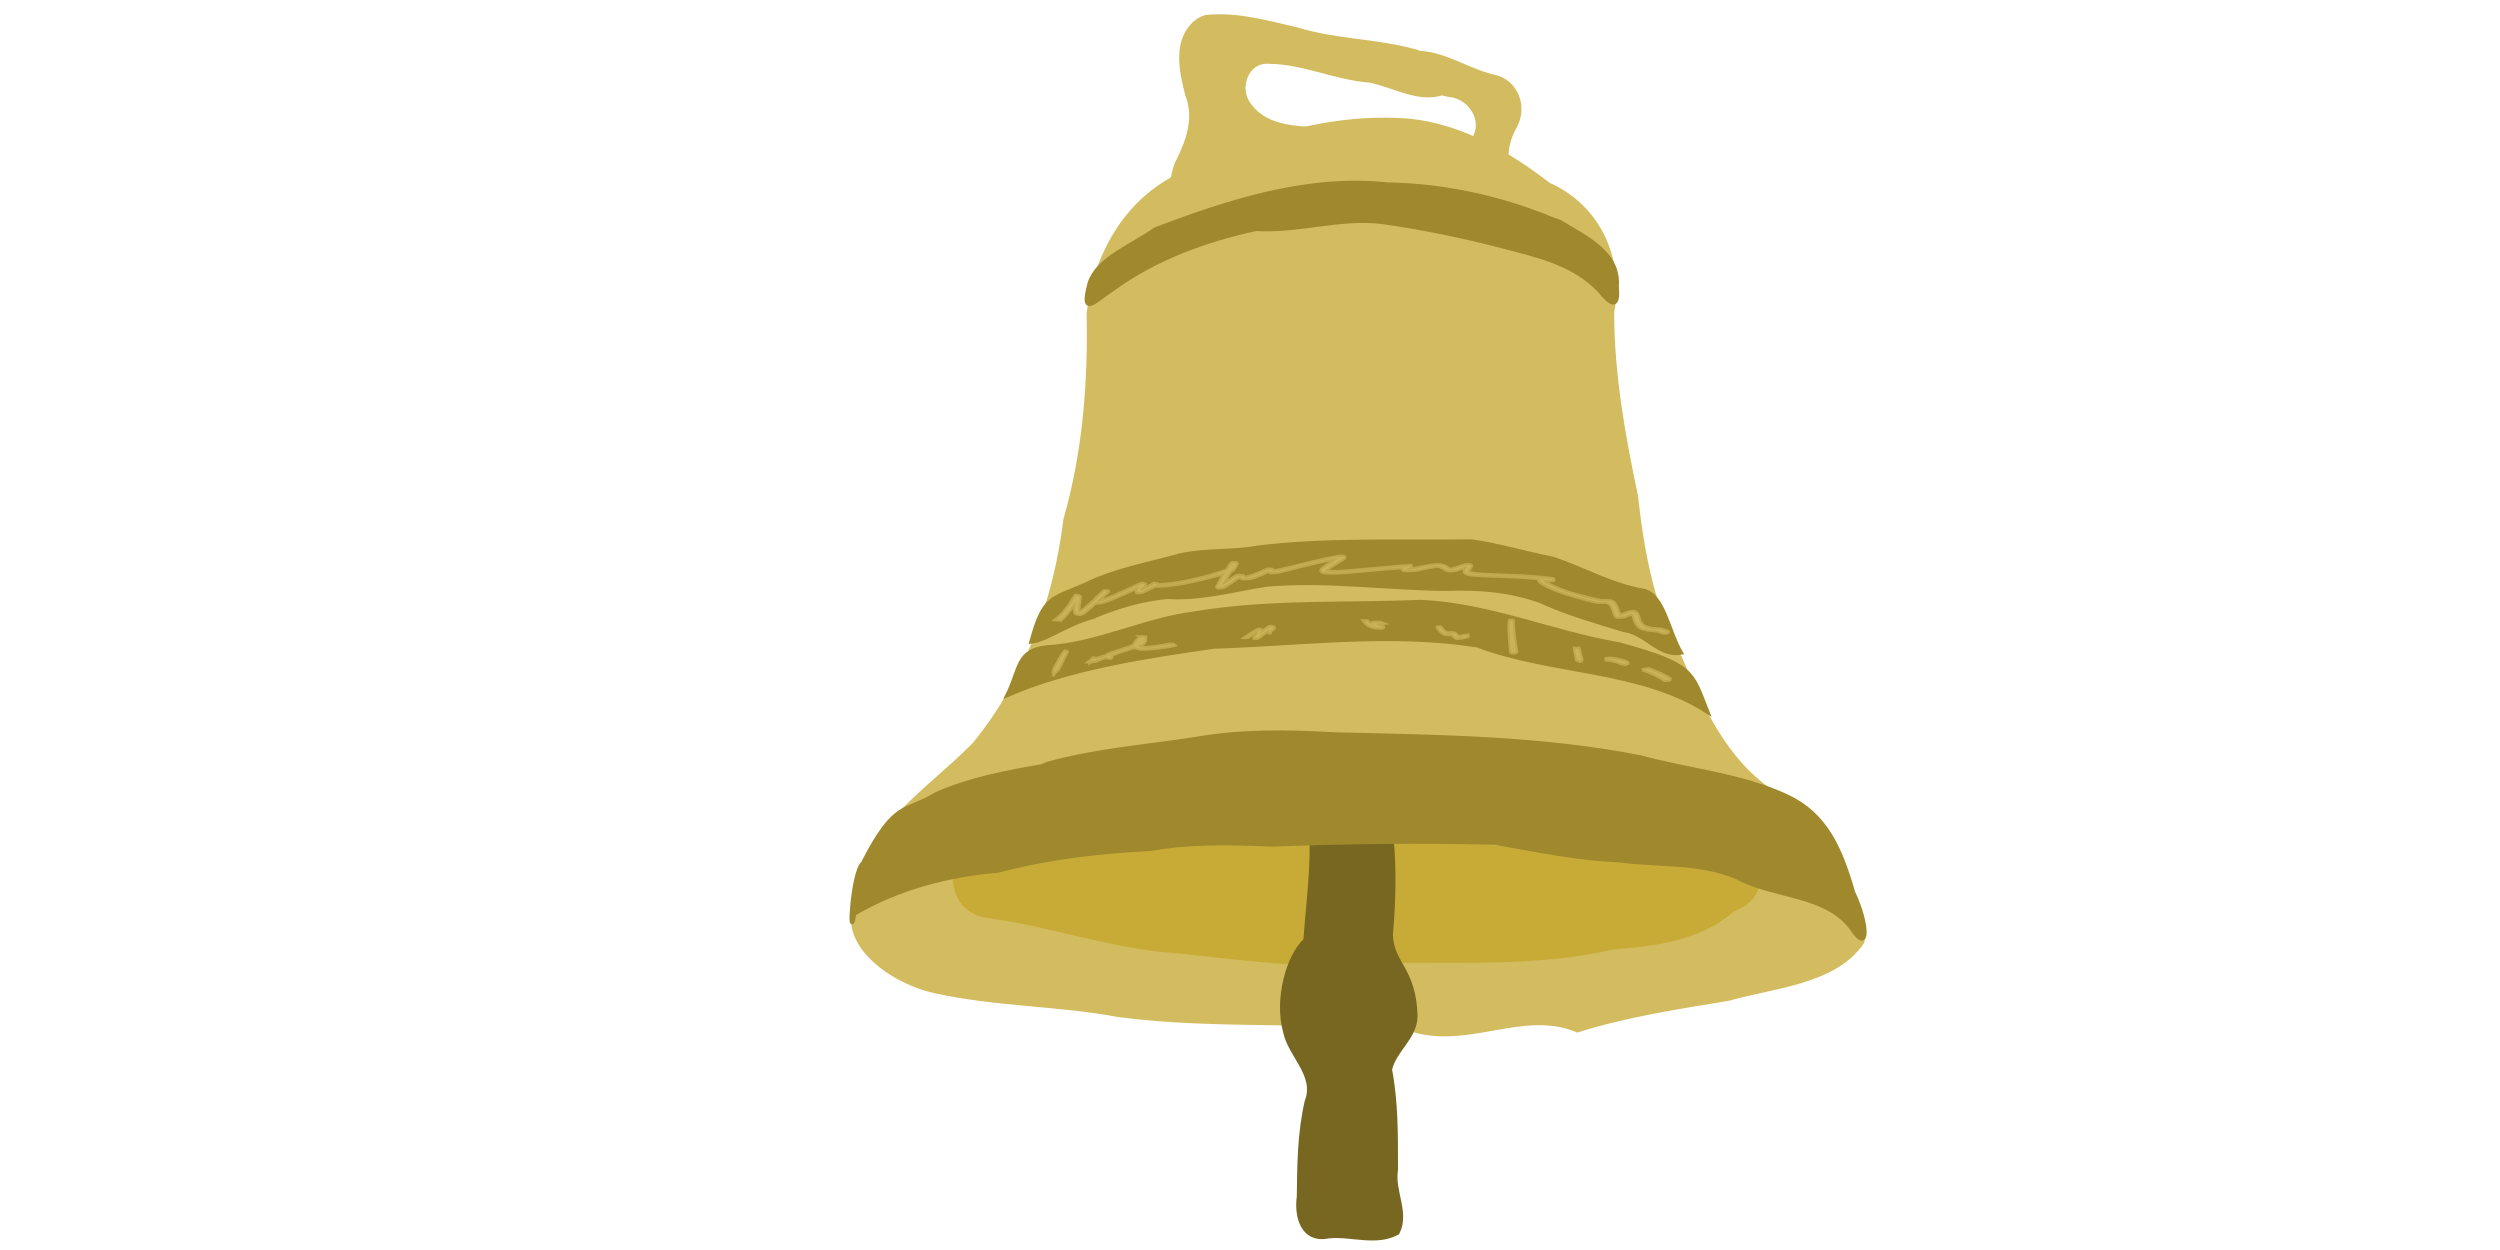 <?xml version="1.0" encoding="UTF-8" standalone="no"?>
<svg
   xmlns:dc="http://purl.org/dc/elements/1.1/"
   xmlns:cc="http://creativecommons.org/ns#"
   xmlns:rdf="http://www.w3.org/1999/02/22-rdf-syntax-ns#"
   xmlns:svg="http://www.w3.org/2000/svg"
   xmlns="http://www.w3.org/2000/svg"
   xmlns:sodipodi="http://sodipodi.sourceforge.net/DTD/sodipodi-0.dtd"
   xmlns:inkscape="http://www.inkscape.org/namespaces/inkscape"
   width="600"
   height="300"
   viewBox="0 0 158.75 79.375"
   version="1.1"
   id="svg8"
   inkscape:version="1.0 (4035a4fb49, 2020-05-01)"
   sodipodi:docname="bell.svg">
  <defs
     id="defs2" />
  <sodipodi:namedview
     id="base"
     pagecolor="#ffffff"
     bordercolor="#666666"
     borderopacity="1.0"
     inkscape:pageopacity="0.0"
     inkscape:pageshadow="2"
     inkscape:zoom="2.8"
     inkscape:cx="308.46793"
     inkscape:cy="151.89111"
     inkscape:document-units="mm"
     inkscape:current-layer="layer1"
     showgrid="false"
     units="px"
     inkscape:window-width="1920"
     inkscape:window-height="1061"
     inkscape:window-x="0"
     inkscape:window-y="19"
     inkscape:window-maximized="1"
     inkscape:document-rotation="0"
     inkscape:snap-global="false" />
  <g
     inkscape:label="Layer 1"
     inkscape:groupmode="layer"
     id="layer1"
     transform="translate(0,-217.625)">
    <path
       id="path222"
       style="fill:#d3bc5f;stroke:#d3bc5f;stroke-width:0.265px;stroke-linecap:butt;stroke-linejoin:miter;stroke-opacity:1"
       d="m 55.213,273.625 c -3.01,3.225 1.077,6.273 4.161,6.937 3.82,0.854 7.806,0.795 11.643,1.513 6.219,0.821 12.537,0.233 18.757,0.964 3.575,1.037 6.984,-1.415 10.394,0.013 3.037,-0.967 6.399,-1.48 9.602,-2.009 2.843,-0.814 6.772,-1.037 8.485,-3.607 0.643,-3.605 -3.469,-3.968 -5.948,-4.689 -5.07,-1.655 -10.401,-2.227 -15.601,-3.343 -5.569,-0.878 -11.19,-1.679 -16.837,-1.051 -5.289,0.464 -10.529,1.514 -15.746,2.499 -2.665,0.762 -6.252,2.169 -8.911,2.772"
       sodipodi:nodetypes="cccccccccccc" />
    <path
       id="path230"
       style="fill:#c8ab37;stroke:#c8ab37;stroke-width:0.265px;stroke-linecap:butt;stroke-linejoin:miter;stroke-opacity:1"
       d="m 62.608,270.147 c -2.43,1.077 -2.917,5.326 0.275,5.665 3.664,0.502 7.193,1.739 10.871,2.128 4.4,0.365 8.795,1.196 13.225,0.71 5.183,-0.109 10.439,0.301 15.527,-0.875 2.644,-0.204 5.415,-0.554 7.502,-2.365 3.451,-1.361 0.601,-4.83 -1.968,-5.075 -4.629,-1.179 -9.41,-1.736 -14.087,-2.716 C 86.666,266.645 79.203,266.175 71.966,267.799 c -2.993,0.675 -6.015,1.201 -9.03,1.765 l -0.239,0.248 z" />
    <path
       id="path238"
       style="fill:#786721;stroke:#786721;stroke-width:0.265px;stroke-linecap:butt;stroke-linejoin:miter;stroke-opacity:1"
       d="m 83.055,268.677 c 0.529,2.864 0.035,5.781 -0.157,8.652 -1.082,0.978 -1.864,3.727 -1.294,5.797 0.303,1.531 2.037,2.759 1.372,4.452 -0.455,1.973 -0.476,4.02 -0.497,6.031 -0.175,1.283 0.241,2.856 1.889,2.522 1.452,-0.147 3.006,0.514 4.371,-0.224 0.655,-1.271 -0.323,-2.643 -0.099,-3.985 -0.001,-2.131 0.025,-4.279 -0.377,-6.376 0.277,-1.256 1.618,-2.034 1.62,-3.42 -0.093,-3.014 -1.497,-3.262 -1.565,-5.125 0.28,-3.237 0.26,-6.567 -0.573,-9.722 -0.638,-1.354 -2.932,-1.77 -3.931,-0.596 -0.368,0.616 -0.412,1.368 -0.76,1.995 z"
       sodipodi:nodetypes="cccccccccccccc" />
    <path
       id="path246"
       style="fill:#d3bc5f;fill-opacity:1;stroke:#d3bc5f;stroke-width:0.265px;stroke-linecap:butt;stroke-linejoin:miter;stroke-opacity:1"
       d="m 75.955,219.026 c -1.38,1.143 -0.949,3.109 -0.562,4.612 0.601,1.552 0.024,3.01 -0.667,4.391 -0.462,1.06 -0.472,3.327 1.263,2.775 1.178,-0.473 1.793,-1.829 3.095,-2.172 3.119,-1.258 6.522,-0.414 9.738,-0.102 1.753,0.28 3.609,0.642 5.069,1.691 0.559,0.893 2.701,1.273 2.457,-0.281 -0.822,-1.32 -0.961,-2.874 -0.159,-4.272 0.707,-1.258 0.088,-2.894 -1.361,-3.178 -1.876,-0.435 -3.629,-1.863 -5.634,-1.428 -1.435,1.564 1.649,2.32 2.795,2.587 1.592,0.124 2.544,2.065 1.259,3.193 -1.323,1.216 -3.175,0.323 -4.602,-0.193 -1.375,-0.503 -2.846,-0.64 -4.292,-0.785 -1.715,-0.099 -3.844,0.014 -4.988,-1.52 -0.894,-1.046 -0.243,-2.935 1.253,-2.799 2.178,0.031 4.2,1.039 6.364,1.195 1.587,0.309 3.343,1.46 4.931,0.66 1.294,-1.263 -0.955,-2.154 -1.963,-2.489 -2.463,-0.704 -5.074,-0.649 -7.532,-1.4 -1.908,-0.437 -3.868,-1.015 -5.839,-0.805 -0.227,0.066 -0.443,0.171 -0.628,0.319 z" />
    <path
       id="path294"
       style="fill:#d3bc5f;stroke:#d3bc5f;stroke-width:0.265px;stroke-linecap:butt;stroke-linejoin:miter;stroke-opacity:1;fill-opacity:1"
       d="m 78.137,227.245 c 3.591,-1.384 7.53,-2.278 11.393,-1.948 3.306,0.352 6.242,2.079 8.819,4.06 3.193,1.415 4.661,4.784 4.019,8.1 0.002,3.946 0.701,7.831 1.513,11.67 0.394,3.562 1.04,7.155 2.813,10.317 1.467,3.469 3.208,7.191 6.727,9.002 3.178,1.374 3.624,4.845 4.631,7.719 -2.182,-1.715 -5.84,-2.235 -8.632,-3.527 -4.529,-0.432 -9.082,-0.642 -13.584,-1.366 -4.344,-0.505 -8.716,-0.268 -13.079,-0.387 -5.179,0.134 -10.342,0.61 -15.512,0.903 -3.448,0.281 -6.679,1.578 -10.073,2.156 -1.541,-0.284 -3.649,3.94 -2.828,0.657 0.613,-4.429 4.689,-6.792 7.538,-9.724 3.298,-4.032 5.155,-9.13 5.777,-14.268 1.216,-4.243 1.571,-8.682 1.472,-13.065 0.391,-3.447 2.132,-6.745 5.201,-8.489 1.059,-0.885 2.258,-2.274 3.805,-1.812 z" />
    <path
       id="path308"
       style="fill:#a0892c;stroke:#a0892c;stroke-width:0.265px;stroke-linecap:butt;stroke-linejoin:miter;stroke-opacity:1"
       d="m 66.428,266.154 c 3.089,-0.874 6.335,-1.115 9.489,-1.601 2.925,-0.521 5.87,-0.466 8.818,-0.297 6.495,0.16 13.054,0.203 19.45,1.464 3.087,0.853 6.358,1.105 9.285,2.476 2.484,1.156 3.41,3.361 4.203,6.1 0.93,1.927 1.038,4.027 -0.1,2.266 -1.655,-2.202 -4.928,-1.958 -7.239,-3.211 -2.392,-1.041 -5.008,-0.748 -7.53,-1.103 -2.666,-0.096 -5.273,-0.657 -7.887,-1.11 -4.712,-0.119 -9.428,-0.063 -14.14,0.116 -2.579,-0.106 -5.155,-0.175 -7.712,0.276 -3.262,0.164 -6.531,0.545 -9.689,1.38 -3.183,0.27 -6.359,1.101 -9.126,2.728 -0.374,2.127 -0.128,-2.621 0.541,-3.186 2.064,-4.056 2.677,-3.175 4.657,-4.4 2.135,-0.946 4.457,-1.38 6.733,-1.775 l 0.248,-0.124 z"
       sodipodi:nodetypes="ccccccccccccccccccc" />
    <path
       id="path340"
       style="fill:#a0892c;stroke:#a0892c;stroke-width:0.265px;stroke-linecap:butt;stroke-linejoin:miter;stroke-opacity:1;fill-opacity:1"
       d="m 99.076,231.726 c 1.497,0.938 3.763,1.913 3.589,4.067 0.109,1.203 -0.186,1.325 -0.875,0.546 -1.409,-1.719 -3.582,-2.348 -5.641,-2.879 -2.747,-0.742 -5.548,-1.338 -8.366,-1.739 -2.696,-0.33 -5.337,0.615 -8.04,0.444 -3.204,0.701 -6.39,1.857 -9.05,3.798 -1.144,0.738 -2.111,1.899 -1.497,-0.365 0.515,-1.573 2.657,-2.327 4.184,-3.417 4.683,-1.768 9.637,-3.384 14.713,-2.842 3.588,0.06 7.159,0.835 10.468,2.204 l 0.259,0.086 z"
       sodipodi:nodetypes="ccccccccccccc" />
    <path
       id="path362"
       style="fill:#a0892c;stroke:#a0892c;stroke-width:0.265px;stroke-linecap:butt;stroke-linejoin:miter;stroke-opacity:1;fill-opacity:1"
       d="m 69.374,256.804 c -1.714,0.486 -2.853,1.43 -3.879,1.561 0.808,-2.901 1.221,-2.636 3.484,-3.638 1.897,-0.927 3.993,-1.278 6.011,-1.847 1.613,-0.346 3.276,-0.182 4.9,-0.484 4.501,-0.542 9.044,-0.322 13.564,-0.392 1.749,0.25 3.45,0.771 5.18,1.11 1.93,0.649 3.727,1.694 5.758,2.029 1.24,0.309 1.526,2.51 2.337,3.927 -1.401,0.236 -2.236,-1.272 -3.609,-1.44 -1.807,-0.547 -3.627,-1.068 -5.346,-1.854 -1.902,-0.685 -3.932,-0.838 -5.936,-0.758 -3.803,-0.033 -7.612,-0.599 -11.411,-0.268 -2.103,0.324 -4.185,0.925 -6.333,0.779 -1.612,0.161 -3.243,0.639 -4.721,1.273 z"
       sodipodi:nodetypes="ccccccccccccccc" />
    <path
       id="path382"
       style="fill:#a0892c;stroke:#a0892c;stroke-width:0.265px;stroke-linecap:butt;stroke-linejoin:miter;stroke-opacity:1;fill-opacity:1"
       d="m 66.453,258.734 c 3.237,-0.184 6.195,-1.755 9.407,-2.155 4.72,-0.792 9.642,-0.535 14.407,-0.731 4.379,0.214 8.24,1.952 12.556,2.697 4.773,1.3 4.598,1.787 5.586,4.266 -4.236,-2.744 -9.995,-2.437 -14.592,-4.203 -5.538,-0.871 -11.168,-0.095 -16.732,0.079 -4.245,0.613 -9.134,1.342 -13.101,3.063 0.806,-1.628 0.593,-2.813 2.469,-3.016 z"
       sodipodi:nodetypes="cccccccccc" />
    <path
       style="opacity:0.6;fill:#d3bc5f;fill-opacity:1;stroke:#d3bc5f;stroke-width:0.265;stroke-linecap:round;stroke-opacity:1"
       id="path391"
       d="m 67.358,256.974 c 0.284,-0.255 0.514,-0.562 0.744,-0.864 0.104,-0.158 0.237,-0.297 0.338,-0.457 0.041,-0.065 0.055,-0.13 0.119,-0.175 -0.078,0.015 -0.165,0.006 -0.235,0.045 -0.024,0.013 0.005,0.054 0.005,0.081 -2.65e-4,0.043 -0.003,0.085 -0.007,0.127 -0.013,0.156 -0.036,0.312 -0.054,0.468 -0.009,0.103 -0.031,0.244 0.036,0.338 0.016,0.022 0.038,0.045 0.065,0.049 0.286,0.041 0.25,0.034 0.436,-0.061 0.051,-0.037 0.105,-0.073 0.154,-0.113 0.208,-0.166 0.4,-0.356 0.597,-0.534 0.181,-0.164 0.245,-0.218 0.424,-0.375 0.116,-0.107 0.24,-0.206 0.359,-0.309 0.006,-0.006 0.027,-0.017 0.019,-0.017 -0.284,-0.011 -0.212,-0.045 -0.349,0.08 -0.118,0.103 -0.233,0.21 -0.345,0.32 -0.052,0.052 -0.118,0.113 -0.152,0.182 -0.01,0.021 -0.011,0.045 -0.016,0.068 0.016,0.016 0.025,0.044 0.047,0.047 0.311,0.044 0.494,-0.03 0.777,-0.133 0.26,-0.095 0.372,-0.146 0.631,-0.255 0.52,-0.234 1.041,-0.467 1.563,-0.696 0.019,-0.008 0.127,-0.057 0.163,-0.063 0.01,-0.002 0.04,0.004 0.03,0.004 -0.294,0.009 -0.193,-0.051 -0.322,0.101 -0.042,0.057 -0.225,0.288 -0.208,0.357 0.004,0.017 0.025,0.024 0.037,0.036 0.096,-0.004 0.194,0.004 0.289,-0.011 0.043,-0.007 0.283,-0.128 0.302,-0.138 0.175,-0.088 0.348,-0.177 0.525,-0.258 0.035,-0.018 0.07,-0.036 0.105,-0.055 0.02,-0.011 0.04,-0.021 0.06,-0.032 0.005,-0.002 0.02,-0.006 0.015,-0.006 -0.119,-0.001 -0.313,-0.068 -0.25,0.068 0.021,0.006 0.041,0.016 0.062,0.019 0.035,0.005 0.072,0.004 0.107,0.004 0.108,-5.3e-4 0.217,-0.002 0.325,-0.006 0.268,-0.01 0.536,-0.046 0.802,-0.079 0.818,-0.111 1.62,-0.308 2.418,-0.514 0.367,-0.094 0.732,-0.197 1.092,-0.315 0.241,-0.074 0.24,-0.097 0.363,-0.305 -0.005,-0.004 0.129,-0.217 0.077,-0.213 -0.338,0.025 -0.27,-0.025 -0.39,0.14 -0.247,0.371 -0.491,0.745 -0.699,1.139 0.03,0.076 -0.139,0.154 -0.116,0.241 0.006,0.024 0.044,0.03 0.068,0.028 0.13,-0.011 0.262,-0.026 0.386,-0.068 0.072,-0.024 0.127,-0.083 0.191,-0.124 0.073,-0.048 0.145,-0.097 0.217,-0.145 0.211,-0.117 0.394,-0.329 0.641,-0.375 0.026,-0.005 0.105,-0.006 0.08,0.002 -0.055,0.017 -0.114,0.017 -0.17,0.025 0.046,0.03 0.105,0.073 0.158,0.088 0.042,0.012 0.086,0.02 0.129,0.019 0.137,-0.003 0.274,-0.01 0.409,-0.031 0.092,-0.015 0.39,-0.129 0.471,-0.158 0.083,-0.034 0.166,-0.068 0.248,-0.103 0.14,-0.06 0.275,-0.129 0.416,-0.187 0.046,-0.019 0.093,-0.036 0.142,-0.048 0.026,-0.007 0.106,-0.009 0.079,-0.008 -0.068,0.003 -0.135,0.009 -0.202,0.014 0.029,0.121 0.058,0.134 0.198,0.128 0.395,-0.018 0.348,-0.021 0.686,-0.097 0.892,-0.228 1.783,-0.46 2.683,-0.654 0.342,-0.062 0.682,-0.146 1.029,-0.179 0.038,-0.004 0.152,-0.005 0.114,-0.007 -0.074,-0.002 -0.147,0.002 -0.221,0.003 0.005,0.002 0.009,0.005 0.014,0.005 0.005,-2.5e-4 -0.009,-0.006 -0.013,-0.005 -0.014,0.006 -0.025,0.017 -0.038,0.026 -0.089,0.06 -0.181,0.118 -0.272,0.175 -0.251,0.163 -0.503,0.324 -0.745,0.501 -0.009,0.01 -0.081,0.086 -0.087,0.109 -0.037,0.145 0.414,0.138 0.436,0.14 0.706,0.021 1.411,-0.051 2.113,-0.117 1.194,-0.113 0.112,-0.015 1.316,-0.122 0.571,-0.043 1.143,-0.094 1.716,-0.11 0.059,-0.002 -0.129,0.03 -0.176,-0.006 -0.041,0.008 -0.297,0.063 -0.262,0.133 0.011,0.024 0.04,0.034 0.059,0.051 0.043,0.009 0.085,0.024 0.129,0.028 0.063,0.006 0.127,0.005 0.191,0.002 0.454,-0.022 0.388,-0.019 0.778,-0.097 0.953,-0.191 -0.247,0.046 0.69,-0.138 0.101,-0.017 0.202,-0.039 0.303,-0.051 0.025,-0.003 0.051,5.3e-4 0.077,0.005 0.238,0.039 0.326,0.09 0.514,0.224 0.035,0.015 0.068,0.034 0.105,0.044 0.04,0.011 0.081,0.018 0.123,0.018 0.117,-1.4e-4 0.234,-0.004 0.35,-0.019 0.058,-0.007 0.113,-0.028 0.169,-0.045 0.108,-0.033 0.263,-0.091 0.368,-0.13 0.121,-0.043 0.185,-0.071 0.309,-0.093 0.035,-0.006 0.143,-0.013 0.107,-0.009 -0.211,0.025 -0.125,-0.026 -0.193,0.115 -0.025,0.069 -0.118,0.141 -0.127,0.215 -0.017,0.127 0.147,0.157 0.227,0.184 0.075,0.012 0.149,0.027 0.224,0.037 0.399,0.051 0.803,0.06 1.204,0.076 0.41,0.017 0.748,0.029 1.159,0.043 0.761,0.021 1.522,0.072 2.276,0.18 0.075,0.013 0.124,0.02 0.194,0.038 0.013,0.003 0.027,0.008 0.04,0.013 0.003,0.001 0.009,0.01 0.008,0.006 -0.014,-0.046 -0.015,-0.033 -0.062,-0.036 0.069,-8e-4 0.139,0.004 0.208,-0.002 0.04,-0.003 -0.081,-0.003 -0.122,-0.005 -0.041,-0.002 -0.081,-0.004 -0.122,-0.006 -0.208,-0.011 -0.269,-0.003 -0.508,0.018 0.003,0.021 -0.002,0.044 0.009,0.062 0.064,0.116 0.28,0.227 0.383,0.283 0.227,0.122 0.311,0.153 0.555,0.259 0.646,0.272 1.327,0.446 2.001,0.631 0.221,0.059 0.441,0.124 0.665,0.17 0.217,0.029 0.44,0.013 0.657,0.011 0.049,-5.3e-4 0.101,-0.017 0.147,-10e-4 0.036,0.013 -0.117,-0.026 -0.115,0.013 0.003,0.042 0.079,0.029 0.118,0.044 0.033,0.025 0.069,0.046 0.098,0.075 0.15,0.154 0.237,0.486 0.309,0.691 0.018,0.031 0.025,0.071 0.053,0.094 0.029,0.024 0.069,0.035 0.107,0.036 0.138,0.003 0.276,-0.006 0.412,-0.026 0.056,-0.008 0.106,-0.039 0.158,-0.06 0.106,-0.043 0.21,-0.09 0.314,-0.135 0.047,-0.009 0.174,0.006 0.141,-0.028 -0.036,-0.037 -0.117,-0.022 -0.155,0.014 -0.024,0.023 0.057,0.035 0.078,0.06 0.082,0.098 0.112,0.25 0.15,0.368 0.069,0.178 0.164,0.371 0.337,0.472 0.117,0.069 0.229,0.086 0.359,0.119 0.223,0.054 0.452,0.053 0.678,0.082 0.122,0.022 0.237,0.072 0.351,0.119 0.079,0.023 0.166,0.015 0.248,0.02 0,0 0.024,-0.003 0.024,-0.003 v 0 c 0.015,-0.008 0.03,-0.018 0.046,-0.025 0.055,-0.025 0.069,-0.01 0.021,-0.033 -0.124,-0.046 -0.248,-0.091 -0.376,-0.123 -0.24,-0.034 -0.487,-0.014 -0.725,-0.072 -0.118,-0.028 -0.247,-0.05 -0.356,-0.108 -0.177,-0.094 -0.279,-0.278 -0.35,-0.456 -0.035,-0.124 -0.061,-0.277 -0.139,-0.383 -0.131,-0.181 -0.394,-0.101 -0.579,-0.051 -0.11,0.043 -0.219,0.09 -0.33,0.132 -0.276,0.102 -0.166,0.018 -0.033,0.081 0.06,0.028 -0.291,-0.034 -0.169,-0.104 -0.066,-0.143 -0.059,-0.12 -0.115,-0.278 -0.068,-0.193 -0.117,-0.392 -0.301,-0.509 -0.239,-0.098 -0.093,-0.055 -0.514,-0.066 -0.051,-0.001 -0.102,-0.005 -0.152,10e-4 -0.037,0.004 0.148,-0.002 0.111,0.003 -0.066,0.01 -0.171,-0.005 -0.238,-0.012 -0.23,-0.045 -0.452,-0.12 -0.682,-0.166 -0.695,-0.162 -1.389,-0.34 -2.047,-0.621 -0.194,-0.087 -0.357,-0.156 -0.542,-0.258 -0.12,-0.066 -0.298,-0.159 -0.359,-0.294 -0.071,-0.005 -0.143,-0.01 -0.214,-0.016 -0.027,-0.002 0.054,0.003 0.082,0.005 0.241,0.016 0.481,0.036 0.723,0.026 0.028,-0.002 0.08,0.009 0.065,-0.046 -0.002,-0.009 -0.017,-0.007 -0.027,-0.01 -0.091,-0.024 -0.187,-0.032 -0.28,-0.048 -0.798,-0.088 -1.601,-0.137 -2.403,-0.163 -0.439,-0.016 -0.711,-0.025 -1.148,-0.045 -0.383,-0.018 -0.77,-0.03 -1.151,-0.082 -0.07,-0.009 -0.139,-0.024 -0.208,-0.036 -0.055,-0.018 -0.227,-0.046 -0.215,-0.15 0.01,-0.085 0.112,-0.14 0.144,-0.214 0.022,-0.042 0.078,-0.126 0.032,-0.139 -0.227,-0.068 -0.448,0.026 -0.658,0.094 -0.101,0.035 -0.277,0.098 -0.38,0.127 -0.058,0.016 -0.121,0.016 -0.174,0.042 -0.016,0.008 0.067,0.017 0.05,0.018 -0.094,0.006 -0.142,-0.021 -0.226,-0.053 -0.107,-0.073 -0.211,-0.155 -0.337,-0.193 -0.302,-0.092 -0.628,-0.049 -0.931,0.012 -0.232,0.046 -0.463,0.094 -0.695,0.137 -0.113,0.021 -0.227,0.034 -0.338,0.059 -0.021,0.005 -0.035,0.027 -0.056,0.029 -0.132,0.017 -0.18,5.3e-4 -0.298,-0.021 -0.018,-0.007 -0.04,-0.007 -0.053,-0.021 -0.015,-0.016 0.021,-0.039 0.06,-0.053 0.08,-0.03 0.17,-0.028 0.244,-0.076 -0.01,-0.151 0.01,-0.048 -0.337,-0.042 -0.533,0.01 -1.062,0.106 -1.595,0.13 -0.648,0.057 -1.296,0.123 -1.944,0.174 -0.186,0.015 -0.371,0.026 -0.557,0.039 -0.095,0.006 -0.19,0.015 -0.285,0.017 -0.107,0.002 -0.214,-0.003 -0.321,-0.005 -0.136,-0.011 -0.212,-0.007 -0.332,-0.043 -0.048,-0.014 -0.094,-0.047 -0.04,-0.094 0.025,-0.022 0.057,-0.036 0.085,-0.054 0.246,-0.171 0.491,-0.346 0.75,-0.498 0.053,-0.032 0.301,-0.165 0.333,-0.213 0.009,-0.013 0.015,-0.03 0.011,-0.045 -0.003,-0.01 -0.018,-0.011 -0.027,-0.016 -0.111,5.3e-4 -0.223,-0.002 -0.334,0.001 -0.072,0.002 -0.143,0.023 -0.214,0.037 -0.271,0.052 -0.541,0.11 -0.811,0.168 -0.905,0.203 -1.801,0.444 -2.706,0.651 -0.099,0.02 -0.2,0.032 -0.298,0.06 -0.01,0.003 0.002,0.027 -0.007,0.029 -0.014,0.003 -0.147,0.023 -0.173,-0.025 -0.015,-0.028 0.036,-0.067 0.006,-0.096 -0.088,-0.007 -0.175,-0.019 -0.263,-0.021 -0.05,-0.001 -0.154,0.054 -0.182,0.067 -0.223,0.099 -0.447,0.199 -0.674,0.287 -0.082,0.029 -0.164,0.061 -0.247,0.087 -0.079,0.025 -0.164,0.031 -0.239,0.066 -0.013,0.006 0.047,0.026 0.033,0.029 -0.105,0.018 -0.205,-0.041 -0.284,-0.099 -1.19e-4,-1e-5 -0.278,-0.055 -0.365,-0.029 -0.08,0.024 -0.16,0.084 -0.228,0.126 -0.272,0.172 -0.106,0.065 -0.398,0.255 -0.076,0.048 -0.151,0.097 -0.228,0.143 -0.069,0.042 -0.173,0.048 -0.211,0.12 -0.02,0.038 0.093,0.02 0.116,0.056 0.013,0.02 -0.054,0.038 -0.068,0.019 -0.049,-0.067 0.126,-0.193 0.079,-0.236 0.234,-0.387 0.46,-0.78 0.745,-1.132 0.025,-0.028 0.105,-0.062 0.074,-0.083 -0.241,-0.162 -0.237,-0.035 -0.245,-0.018 -0.018,0.041 -0.051,0.103 -0.071,0.141 -0.079,0.153 -0.145,0.23 -0.308,0.291 -0.331,0.124 -0.671,0.224 -1.01,0.324 -0.797,0.22 -1.602,0.409 -2.423,0.511 -0.332,0.04 -0.672,0.09 -0.956,0.072 -0.006,-0.003 -0.021,-0.003 -0.019,-0.011 0.003,-0.012 0.039,-0.019 0.028,-0.024 -0.222,-0.093 -0.145,-0.074 -0.248,-0.008 -0.031,0.02 -0.063,0.037 -0.094,0.055 -0.157,0.096 -0.317,0.183 -0.483,0.262 -0.058,0.028 -0.116,0.056 -0.176,0.08 -0.047,0.019 -0.117,0.007 -0.145,0.05 -0.018,0.029 0.067,0.012 0.101,0.018 -0.015,-0.004 -0.038,0.002 -0.045,-0.011 -0.027,-0.051 0.197,-0.301 0.234,-0.345 0.018,-0.019 0.036,-0.039 0.054,-0.058 0.014,-0.015 0.059,-0.036 0.041,-0.046 -0.171,-0.092 -0.238,-0.047 -0.377,0.024 -0.507,0.241 -1.015,0.478 -1.531,0.699 -0.257,0.106 -0.385,0.163 -0.644,0.252 -0.09,0.031 -0.18,0.06 -0.271,0.085 -0.069,0.018 -0.144,0.015 -0.21,0.044 -0.015,0.007 0.203,0.019 0.046,-0.017 7.93e-4,-0.019 -0.005,-0.041 0.003,-0.058 0.025,-0.057 0.118,-0.14 0.157,-0.177 0.115,-0.11 0.233,-0.217 0.356,-0.317 0.134,-0.1 0.148,-0.074 -0.102,-0.113 -0.005,-8e-4 7.4e-5,0.01 -0.003,0.014 -0.017,0.022 -0.036,0.042 -0.055,0.062 -0.035,0.036 -0.07,0.072 -0.106,0.106 -0.052,0.049 -0.105,0.096 -0.158,0.143 -0.214,0.195 -0.429,0.389 -0.648,0.579 -0.121,0.105 -0.261,0.231 -0.391,0.326 -0.053,0.039 -0.109,0.072 -0.164,0.108 -0.045,0.018 -0.123,0.008 -0.135,0.056 -0.01,0.038 0.084,0.028 0.119,0.008 0.022,-0.013 -0.051,-0.018 -0.069,-0.036 -0.083,-0.087 -0.041,-0.224 -0.03,-0.326 0.025,-0.199 0.062,-0.398 0.082,-0.598 0.003,-0.029 0.029,-0.073 0.004,-0.087 -0.077,-0.044 -0.174,-0.039 -0.261,-0.058 -0.042,0.062 -0.089,0.118 -0.132,0.179 -0.104,0.149 -0.18,0.316 -0.295,0.458 -0.227,0.31 -0.468,0.616 -0.773,0.855 0,0 0.248,0.023 0.248,0.023 z" />
    <path
       style="opacity:0.6;fill:#d3bc5f;fill-opacity:1;stroke:#d3bc5f;stroke-width:0.265;stroke-linecap:round;stroke-opacity:1"
       id="path393"
       d="m 67.244,259.921 c 0.083,-0.235 0.201,-0.458 0.341,-0.664 0.047,-0.068 0.083,-0.143 0.129,-0.212 0.007,-0.011 0.014,-0.022 0.023,-0.031 0.004,-0.004 0.018,-0.01 0.013,-0.009 -0.055,0.011 -0.109,0.026 -0.164,0.038 -0.171,0.228 -0.309,0.478 -0.446,0.727 -0.085,0.15 -0.182,0.291 -0.216,0.463 -0.043,0.219 0.028,0.031 -0.049,0.208 0,0 0.024,10e-4 0.024,10e-4 v 0 c 0.069,-0.156 0.002,-0.036 0.163,-0.202 0.117,-0.121 0.137,-0.154 0.22,-0.3 0.03,-0.052 0.056,-0.106 0.084,-0.159 0.12,-0.244 0.221,-0.497 0.361,-0.73 -0.034,-0.018 -0.066,-0.039 -0.101,-0.054 -0.003,-10e-4 0.002,0.007 0.001,0.01 -0.003,0.011 -0.008,0.021 -0.013,0.032 -0.034,0.072 -0.078,0.14 -0.109,0.213 -0.096,0.228 -0.227,0.438 -0.325,0.665 0,0 0.063,0.002 0.063,0.002 z" />
    <path
       style="opacity:0.6;fill:#d3bc5f;fill-opacity:1;stroke:#d3bc5f;stroke-width:0.265;stroke-linecap:round;stroke-opacity:1"
       id="path395"
       d="m 69.249,259.652 c 0.104,-0.068 0.205,-0.145 0.319,-0.195 0.01,-0.005 0.045,-0.009 0.034,-0.007 -0.057,0.009 -0.115,0.02 -0.172,0.029 0.001,0.022 -0.031,0.079 -0.027,0.1 0.001,0.007 0.007,0.017 0.014,0.017 0.23,-0.018 0.193,-0.015 0.357,-0.097 0.21,-0.087 0.428,-0.171 0.657,-0.19 0.031,-0.003 0.124,-0.007 0.094,0.002 -0.048,0.015 -0.099,0.01 -0.149,0.015 0.024,0.029 -0.052,0.033 -0.036,0.033 0.057,-0.002 0.115,8e-4 0.172,-0.01 0.012,-0.002 -0.021,-0.011 -0.031,-0.017 -0.011,-0.007 -0.022,-0.015 -0.033,-0.022 -0.005,-0.008 -0.016,-0.014 -0.014,-0.023 0.004,-0.016 0.099,-0.063 0.101,-0.064 0.191,-0.09 0.394,-0.155 0.593,-0.226 0.29,-0.095 0.579,-0.192 0.872,-0.281 0.212,-0.064 0.27,-0.065 0.454,-0.156 0.044,-0.022 0.085,-0.051 0.127,-0.076 0.026,-0.025 0.057,-0.045 0.077,-0.074 0.059,-0.083 0.058,-0.207 0.06,-0.305 -0.097,-0.004 -0.195,-0.021 -0.292,-0.013 -0.012,0.001 -0.105,0.092 -0.116,0.103 -0.085,0.088 -0.162,0.182 -0.237,0.279 -0.016,0.03 -0.043,0.056 -0.048,0.089 -0.033,0.202 0.337,0.25 0.455,0.253 0.178,0.004 0.356,-0.008 0.533,-0.012 0.332,-0.03 0.663,-0.076 0.993,-0.122 0.177,-0.025 0.355,-0.045 0.528,-0.09 -0.01,-0.009 -0.021,-0.019 -0.031,-0.028 0,0 -0.023,-0.003 -0.023,-0.003 v 0 c -0.055,2e-4 -0.11,5.3e-4 -0.164,5.3e-4 -0.507,0.068 -1.008,0.184 -1.521,0.209 -0.025,0.004 -0.051,0.013 -0.077,0.011 -0.08,-0.004 -0.482,-0.049 -0.458,-0.207 0.005,-0.032 0.033,-0.057 0.049,-0.085 0.084,-0.093 0.166,-0.188 0.258,-0.274 0.022,-0.021 0.044,-0.041 0.068,-0.059 0.016,-0.011 0.07,-0.022 0.051,-0.026 -0.075,-0.018 -0.154,-0.011 -0.23,-0.016 0.008,0.007 0.021,0.011 0.024,0.021 0.005,0.015 0.002,0.032 7.94e-4,0.047 -0.011,0.113 -0.072,0.203 -0.159,0.273 -0.403,0.263 -0.879,0.37 -1.33,0.523 -0.196,0.065 -0.297,0.096 -0.483,0.165 -0.043,0.016 -0.252,0.076 -0.266,0.15 -0.002,0.011 0.01,0.019 0.015,0.029 0.009,0.012 0.033,0.048 0.05,0.05 0.091,0.011 0.262,0.053 0.272,-0.038 0.001,-0.011 -0.006,-0.022 -0.009,-0.033 -0.062,-0.006 -0.204,-0.029 -0.289,-0.016 -0.224,0.035 -0.441,0.117 -0.653,0.194 -0.05,0.02 -0.132,0.009 -0.149,0.059 -0.013,0.039 0.081,0.012 0.119,0.027 0.006,0.002 -0.008,0.018 -0.014,0.015 -0.011,-0.006 0.009,-0.031 0.015,-0.059 0.003,-0.015 0.002,-0.029 0.003,-0.044 -0.057,-0.017 -0.113,-0.039 -0.172,-0.05 -0.022,-0.004 -0.099,0.099 -0.108,0.108 -0.005,0.005 -0.127,0.1 -0.137,0.108 0,0 0.063,0.006 0.063,0.006 z" />
    <path
       style="opacity:0.6;fill:#d3bc5f;fill-opacity:1;stroke:#d3bc5f;stroke-width:0.265;stroke-linecap:round;stroke-opacity:1"
       id="path397"
       d="m 79.179,258.101 c 0.263,-0.16 0.507,-0.391 0.814,-0.464 0.03,-0.007 0.062,-0.003 0.093,-0.004 -0.046,0.011 -0.097,0.008 -0.137,0.033 -0.025,0.016 -0.024,0.053 -0.038,0.079 -0.021,0.037 -0.045,0.072 -0.068,0.108 -0.06,0.093 -0.125,0.179 -0.195,0.265 -0.003,0.009 -0.018,0.027 -0.009,0.026 0.094,-0.011 0.191,-0.021 0.279,-0.057 0.064,-0.026 0.111,-0.082 0.166,-0.124 0.065,-0.049 0.128,-0.1 0.194,-0.148 0.219,-0.162 0.164,-0.122 0.39,-0.255 0.048,-0.024 0.094,-0.052 0.144,-0.071 0.021,-0.008 0.091,-0.01 0.068,-0.009 -0.09,0.005 -0.184,-0.01 -0.269,0.02 -0.01,0.004 0.005,0.254 0.006,0.284 0,0 0.024,2.6e-4 0.024,2.6e-4 v 0 c 0.061,-0.163 0.002,-0.056 0.155,-0.2 0.028,-0.026 0.109,-0.062 0.078,-0.085 -0.189,-0.141 -0.286,-0.062 -0.415,0.04 -0.179,0.144 -0.365,0.274 -0.552,0.406 -0.057,0.04 -0.142,0.059 -0.17,0.122 -0.013,0.029 0.116,0.116 0.074,0.058 0.07,-0.139 0.189,-0.241 0.267,-0.375 0.017,-0.029 0.064,-0.07 0.04,-0.094 -0.043,-0.044 -0.119,-0.031 -0.178,-0.047 -0.021,0.004 -0.043,0.004 -0.063,0.012 -0.058,0.025 -0.223,0.136 -0.261,0.159 -0.167,0.103 -0.338,0.198 -0.498,0.312 0,0 0.063,0.006 0.063,0.006 z" />
    <path
       style="opacity:0.6;fill:#d3bc5f;fill-opacity:1;stroke:#d3bc5f;stroke-width:0.265;stroke-linecap:round;stroke-opacity:1"
       id="path399"
       d="m 86.648,257.086 c 0.186,0.233 0.347,0.309 0.635,0.365 0.168,0.027 0.332,0.022 0.504,0.02 0.056,-5.2e-4 0.051,-0.015 0.02,-0.052 -0.149,-0.035 -0.316,-0.091 -0.446,-0.171 -0.009,-0.008 -0.021,-0.014 -0.027,-0.024 -0.008,-0.012 0.028,-0.006 0.042,-0.007 0.022,-0.002 0.044,-0.004 0.066,-0.006 0.059,-0.004 0.118,-0.004 0.177,-0.006 0.211,-0.004 -0.2,-0.02 0.1,-0.006 0,0 0.023,-0.003 0.023,-0.003 v 0 c -0.11,-0.044 -0.234,-0.012 -0.35,-0.026 -0.038,7.9e-4 -0.413,-0.013 -0.264,0.102 0.128,0.075 0.258,0.154 0.405,0.184 0.011,-0.008 0.043,-0.025 0.03,-0.028 -0.01,-0.002 -0.039,0.002 -0.029,0.003 0.061,0.002 0.123,5.3e-4 0.184,0.002 0.079,0.002 -0.332,10e-5 -0.236,-0.01 -0.259,-0.043 -0.512,-0.125 -0.672,-0.348 0,0 -0.16,0.011 -0.16,0.011 z" />
    <path
       style="opacity:0.6;fill:#d3bc5f;fill-opacity:1;stroke:#d3bc5f;stroke-width:0.265;stroke-linecap:round;stroke-opacity:1"
       id="path401"
       d="m 91.305,257.478 c 0.139,0.13 0.237,0.333 0.428,0.393 0.035,0.011 0.073,0.012 0.11,0.018 0.907,-0.012 0.009,0.017 0.368,-0.02 0.03,-0.003 0.115,-0.017 0.089,-0.001 -0.035,0.02 -0.09,-0.01 -0.119,0.019 -0.017,0.017 0.042,0.025 0.061,0.04 0.02,0.016 0.038,0.036 0.057,0.053 0.054,0.046 0.095,0.121 0.168,0.143 0.029,0.009 0.059,0.01 0.089,0.009 0.307,-0.013 0.245,-0.004 0.452,-0.061 0.095,-0.027 0.187,-0.059 0.284,-0.081 0,0 -0.023,-0.003 -0.023,-0.003 v 0 c -0.15,0.008 -0.3,0.018 -0.446,0.059 -0.42,0.098 -0.03,-0.015 -0.056,0.053 -0.032,0.087 -0.245,-0.103 -0.265,-0.136 -0.15,-0.152 -0.226,-0.144 -0.46,-0.118 -0.032,0.004 -0.072,-0.009 -0.095,0.013 -0.018,0.018 0.051,0.004 0.076,0.005 -0.037,-0.004 -0.074,-0.004 -0.11,-0.013 -0.207,-0.053 -0.315,-0.236 -0.448,-0.386 0,0 -0.16,0.013 -0.16,0.013 z" />
    <path
       style="opacity:0.6;fill:#d3bc5f;fill-opacity:1;stroke:#d3bc5f;stroke-width:0.265;stroke-linecap:round;stroke-opacity:1"
       id="path403"
       d="m 95.872,257.045 c -0.044,0.378 -0.014,0.759 0.014,1.137 0.023,0.252 0.043,0.505 0.058,0.757 -0.006,0.126 0.048,0.096 0.168,0.114 0,0 0.024,-2.7e-4 0.024,-2.7e-4 v 0 c 0.123,-0.025 0.171,0.005 0.134,-0.118 -0.047,-0.251 -0.088,-0.503 -0.12,-0.756 -0.047,-0.377 -0.087,-0.755 -0.1,-1.135 0,0 -0.177,-2.4e-4 -0.177,-2.4e-4 z" />
    <path
       style="opacity:0.6;fill:#d3bc5f;fill-opacity:1;stroke:#d3bc5f;stroke-width:0.265;stroke-linecap:round;stroke-opacity:1"
       id="path409"
       d="m 100.007,258.826 c 0.03,0.208 0.082,0.413 0.117,0.62 -0.014,0.134 0.154,0.073 0.175,0.136 0,0 0.024,-8e-4 0.024,-8e-4 v 0 c -0.002,-0.006 -0.011,-0.015 -0.006,-0.017 0.086,-0.046 0.145,-0.005 0.097,-0.126 -0.075,-0.2 -0.111,-0.411 -0.166,-0.617 0,0 -0.24,0.005 -0.24,0.005 z" />
    <path
       style="opacity:0.6;fill:#d3bc5f;fill-opacity:1;stroke:#d3bc5f;stroke-width:0.265;stroke-linecap:round;stroke-opacity:1"
       id="path415"
       d="m 101.893,259.495 c 0.184,0.004 0.365,0.033 0.545,0.069 0.141,0.034 0.279,0.081 0.415,0.129 0.042,0.017 0.084,0.035 0.122,0.059 0.052,0.023 0.115,0.004 0.17,0.012 0.02,0.003 0.039,0.013 0.058,0.019 0,0 0.024,-10e-4 0.024,-10e-4 v 0 c 0.011,-0.009 0.019,-0.021 0.032,-0.028 7.9e-4,-5.3e-4 0.119,-0.021 0.091,-0.04 -0.044,-0.025 -0.089,-0.048 -0.137,-0.065 -0.15,-0.051 -0.303,-0.091 -0.457,-0.128 -0.186,-0.037 -0.374,-0.068 -0.564,-0.072 0,0 -0.3,0.046 -0.3,0.046 z" />
    <path
       style="opacity:0.6;fill:#d3bc5f;fill-opacity:1;stroke:#d3bc5f;stroke-width:0.265;stroke-linecap:round;stroke-opacity:1"
       id="path417"
       d="m 104.394,260.162 c 0.261,0.09 0.516,0.199 0.764,0.321 0.161,0.086 0.326,0.167 0.472,0.277 0.042,0.035 0.088,0.037 0.14,0.042 0,0 0.23,-0.022 0.23,-0.022 v 0 c 0.047,-0.023 0.041,-0.029 -0.002,-0.057 -0.17,-0.097 -0.337,-0.198 -0.515,-0.278 -0.258,-0.114 -0.516,-0.229 -0.782,-0.322 0,0 -0.307,0.038 -0.307,0.038 z" />
  </g>
</svg>
